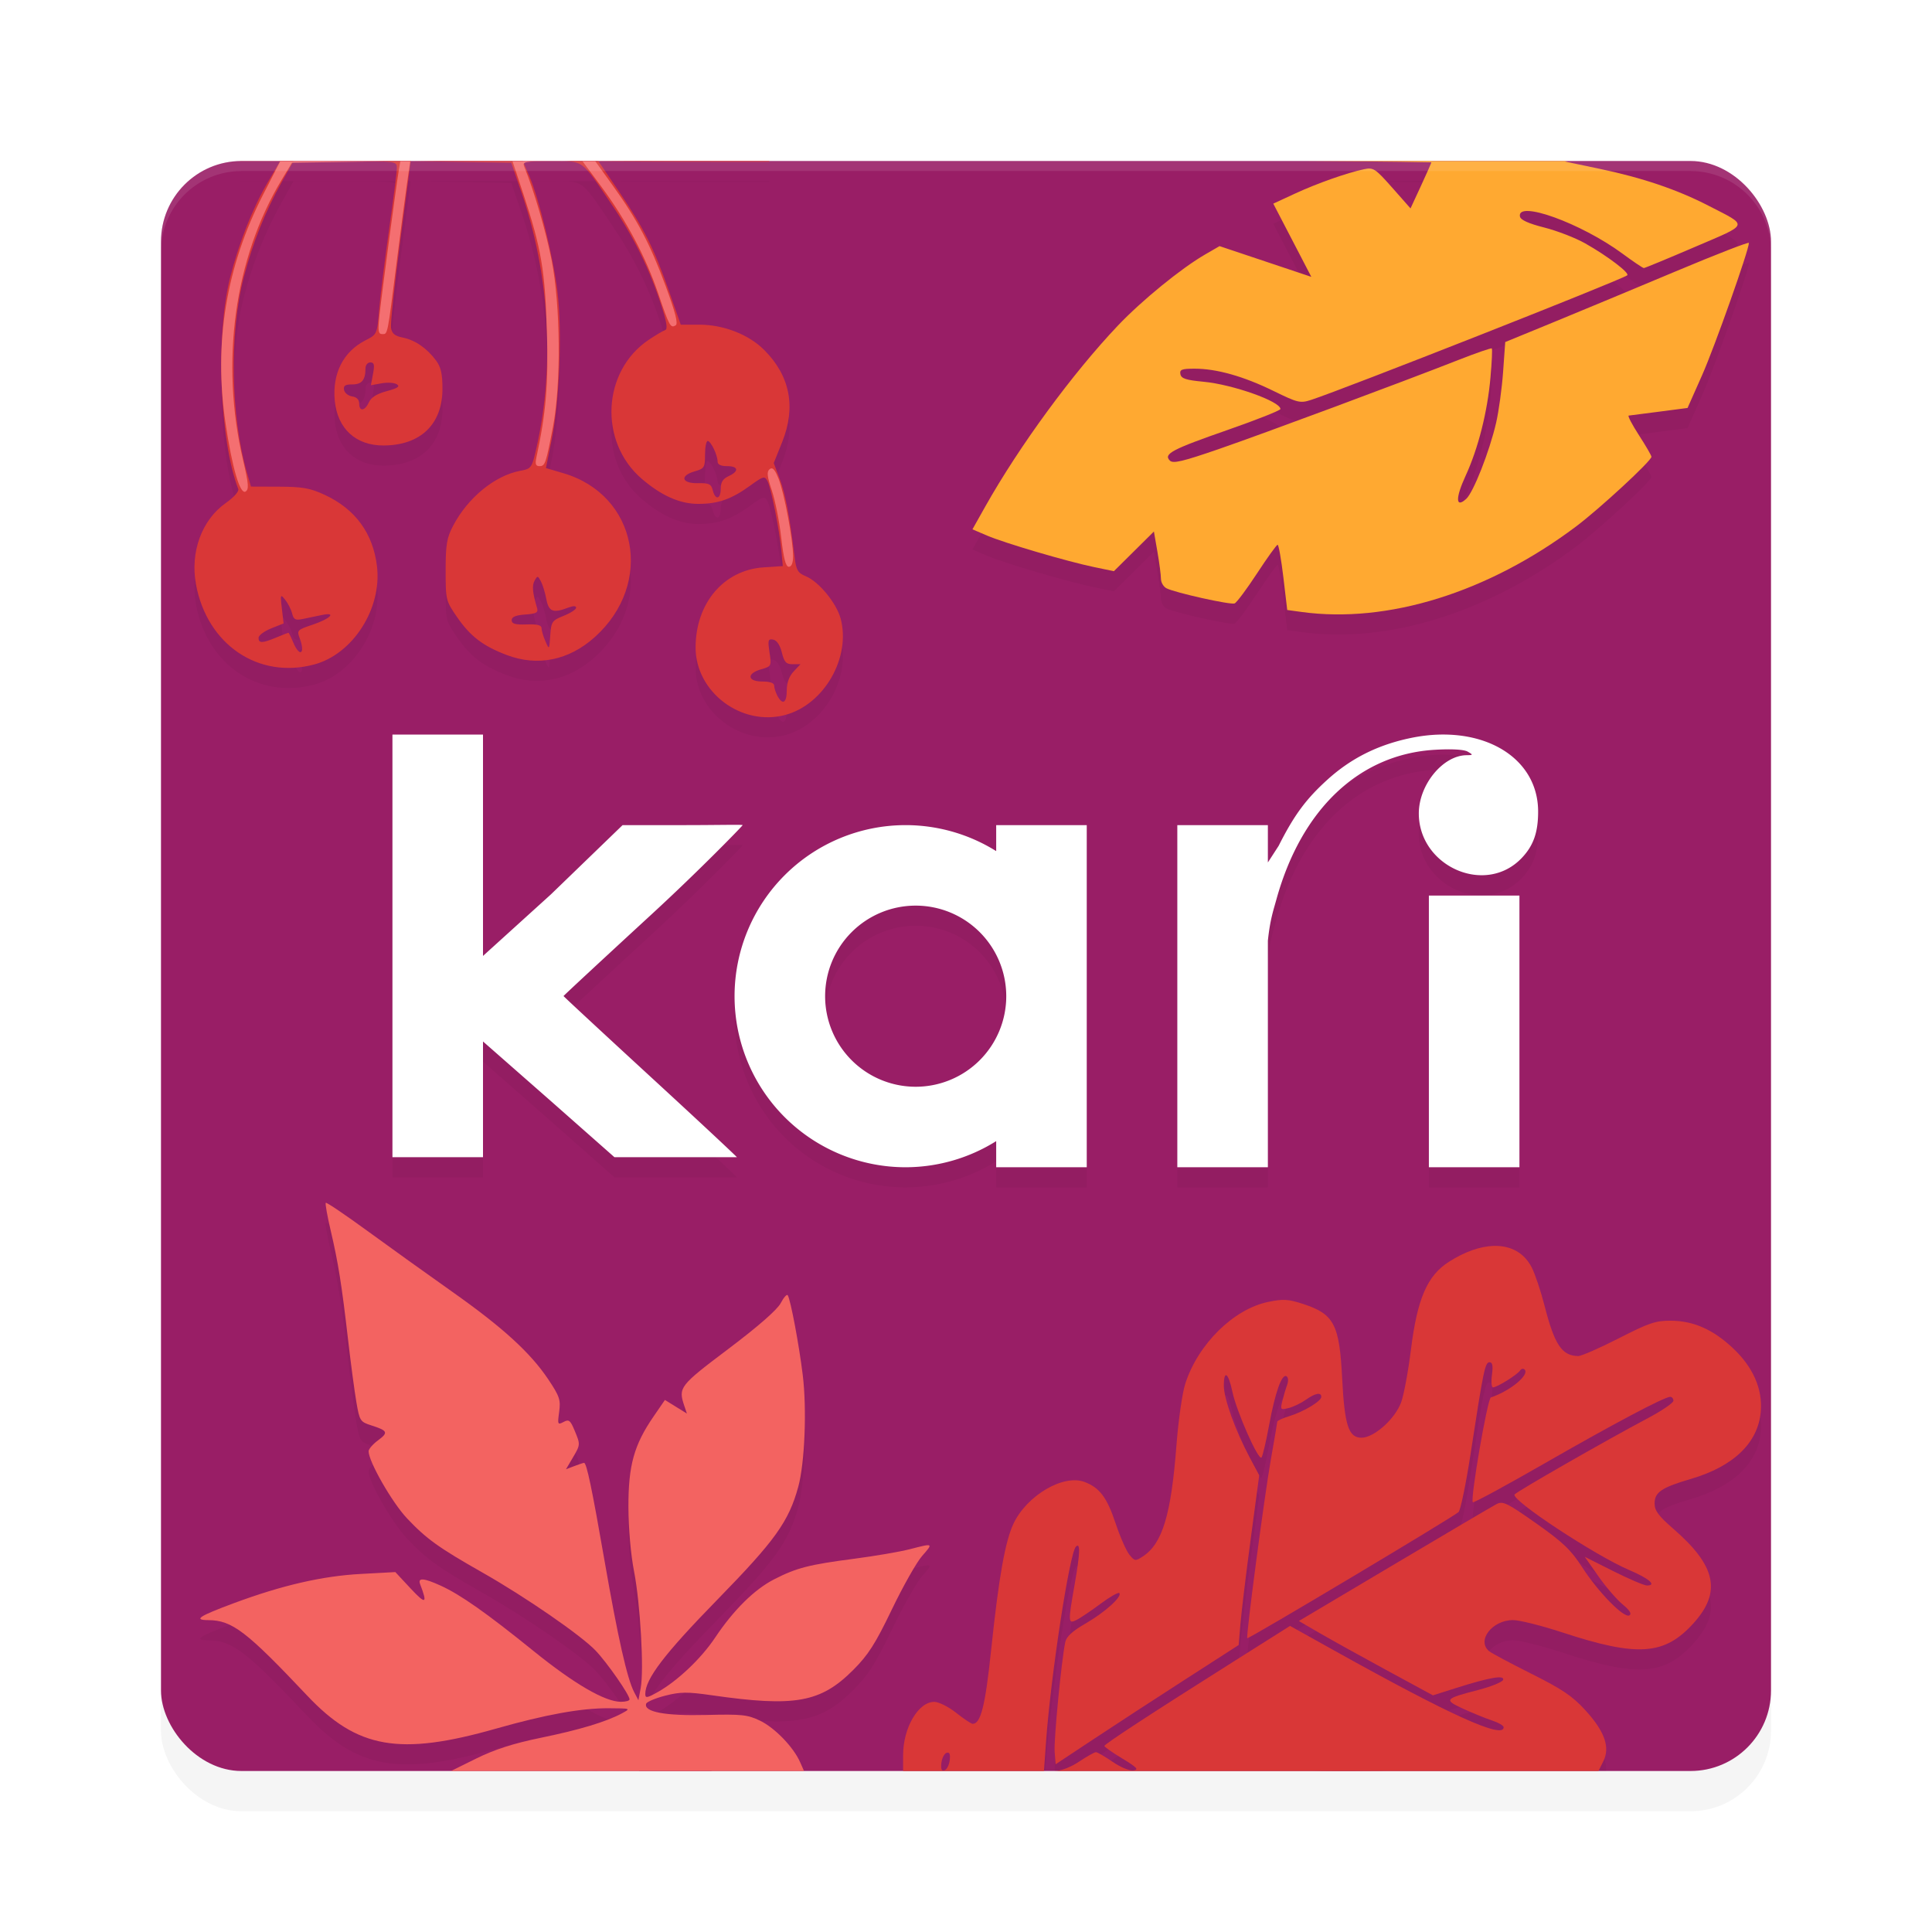<?xml version="1.0" encoding="UTF-8" standalone="no"?>
<svg
   width="192"
   height="192"
   version="1"
   id="svg22"
   sodipodi:docname="apps_kari.svg"
   inkscape:version="1.1.1 (1:1.1+202109281949+c3084ef5ed)"
   xmlns:inkscape="http://www.inkscape.org/namespaces/inkscape"
   xmlns:sodipodi="http://sodipodi.sourceforge.net/DTD/sodipodi-0.dtd"
   xmlns="http://www.w3.org/2000/svg"
   xmlns:svg="http://www.w3.org/2000/svg"
   xmlns:rdf="http://www.w3.org/1999/02/22-rdf-syntax-ns#"
   xmlns:cc="http://creativecommons.org/ns#"
   xmlns:dc="http://purl.org/dc/elements/1.1/">
  <defs
     id="defs26">
    <filter
       inkscape:collect="always"
       style="color-interpolation-filters:sRGB"
       id="filter875"
       x="-0.048"
       width="1.096"
       y="-0.048"
       height="1.096">
      <feGaussianBlur
         inkscape:collect="always"
         stdDeviation="3.2"
         id="feGaussianBlur877" />
    </filter>
    <filter
       inkscape:collect="always"
       style="color-interpolation-filters:sRGB"
       id="filter46530"
       x="-0.076"
       y="-0.075"
       width="1.152"
       height="1.15">
      <feGaussianBlur
         inkscape:collect="always"
         stdDeviation="4.933"
         id="feGaussianBlur46532" />
    </filter>
    <filter
       inkscape:collect="always"
       style="color-interpolation-filters:sRGB"
       id="filter46572"
       x="-0.052"
       y="-0.137"
       width="1.103"
       height="1.274">
      <feGaussianBlur
         inkscape:collect="always"
         stdDeviation="2.451"
         id="feGaussianBlur46574" />
    </filter>
  </defs>
  <sodipodi:namedview
     pagecolor="#ffffff"
     bordercolor="#666666"
     borderopacity="1"
     objecttolerance="10"
     gridtolerance="10"
     guidetolerance="10"
     inkscape:pageopacity="0"
     inkscape:pageshadow="2"
     inkscape:window-width="1920"
     inkscape:window-height="1022"
     id="namedview24"
     showgrid="false"
     inkscape:zoom="1"
     inkscape:cx="84"
     inkscape:cy="108"
     inkscape:window-x="0"
     inkscape:window-y="34"
     inkscape:window-maximized="1"
     inkscape:current-layer="svg22"
     inkscape:pagecheckerboard="0">
    <inkscape:grid
       type="xygrid"
       id="grid44279" />
  </sodipodi:namedview>
  <rect
     id="rect857"
     ry="8"
     rx="8"
     y="20"
     x="16"
     height="160"
     width="160"
     style="opacity:0.2;fill:#000000;stroke-width:4;filter:url(#filter875)" />
  <rect
     style="fill:#991e66;stroke-width:4;fill-opacity:1;opacity:1"
     width="160"
     height="160"
     x="16"
     y="16"
     rx="8"
     ry="8"
     id="rect2" />
  <path
     id="path46485"
     style="opacity:0.2;fill:#000000;fill-opacity:1;stroke-width:9.628;stroke-linecap:round;stroke-linejoin:round;filter:url(#filter46530)"
     d="M 23.846 18 L 23.846 18.016 L 27.842 18.016 L 26.605 20.125 C 25.099 22.697 23.709 26.228 22.852 29.66 C 21.425 35.368 21.837 45.796 23.678 50.592 C 23.77 50.833 23.253 51.416 22.436 51.992 C 20.051 53.673 18.884 56.866 19.479 60.082 C 20.585 66.068 25.695 69.524 31.232 68.033 C 35.075 66.998 37.964 62.484 37.467 58.289 C 37.077 54.998 35.313 52.589 32.258 51.172 C 30.825 50.507 30.069 50.373 27.738 50.365 L 24.941 50.355 L 24.555 49.023 C 22.924 43.392 22.785 35.088 24.23 29.535 C 25.121 26.112 26.343 23.055 28.012 20.07 L 29.162 18.016 L 34.303 18.016 C 39.427 18.016 39.444 18.018 39.439 18.719 C 39.437 19.105 39.086 21.871 38.66 24.867 C 38.234 27.863 37.793 31.422 37.68 32.775 C 37.475 35.233 37.474 35.236 36.301 35.834 C 34.115 36.949 33.011 39.131 33.27 41.822 C 33.537 44.608 35.372 46.288 38.131 46.273 C 41.803 46.254 43.973 44.16 43.973 40.637 C 43.973 39.152 43.82 38.477 43.33 37.82 C 42.417 36.597 41.254 35.798 40.029 35.549 C 39.223 35.385 38.947 35.153 38.861 34.564 C 38.799 34.141 39.213 30.24 39.781 25.896 L 40.814 18 L 23.846 18 z M 40.814 18 L 45.812 18.086 L 50.809 18.172 L 51.828 21.139 C 54.611 29.255 55.148 38.419 53.314 46.496 C 52.855 48.521 52.814 48.579 51.703 48.787 C 49.171 49.262 46.485 51.465 45.023 54.262 C 44.4 55.454 44.288 56.125 44.287 58.676 C 44.286 61.641 44.302 61.709 45.449 63.363 C 46.757 65.249 48.009 66.2 50.35 67.09 C 53.43 68.26 56.532 67.629 59.115 65.307 C 65.033 59.986 63.348 51.194 55.996 49.027 L 54.254 48.514 L 54.824 45.686 C 55.607 41.81 55.878 34.822 55.395 30.949 C 54.96 27.465 53.561 21.732 52.602 19.5 L 51.963 18.016 L 54.793 18.016 C 58.076 18.016 57.688 17.733 60.84 22.398 C 63.038 25.653 64.574 28.785 65.727 32.365 C 66.266 34.039 66.368 34.714 66.098 34.805 C 65.892 34.873 65.157 35.309 64.465 35.773 C 59.836 38.883 59.485 45.901 63.775 49.582 C 65.74 51.268 67.558 52.074 69.391 52.074 C 71.35 52.074 72.683 51.611 74.5 50.297 C 75.867 49.308 75.986 49.275 76.273 49.812 C 76.631 50.481 77.466 54.689 77.66 56.807 L 77.793 58.256 L 75.881 58.383 C 71.924 58.645 69.127 61.946 69.127 66.352 C 69.127 70.788 73.697 74.219 78.043 73.049 C 81.906 72.009 84.584 67.337 83.539 63.463 C 83.126 61.933 81.376 59.803 80.092 59.271 C 79.291 58.94 79.13 58.675 78.977 57.432 C 78.461 53.249 78.061 51.135 77.508 49.654 L 76.895 48.016 L 77.736 45.914 C 79.123 42.449 78.515 39.349 75.945 36.779 C 74.398 35.232 71.905 34.264 69.471 34.264 L 67.65 34.264 L 66.473 30.904 C 64.98 26.649 63.996 24.696 61.482 20.988 L 59.467 18.016 C 65.125 18.082 70.785 18.081 76.445 18.076 L 76.445 18 L 40.814 18 z M 129.719 18 C 133.895 18.033 138.071 18.042 142.246 18.129 C 142.246 18.192 141.78 19.248 141.211 20.477 L 140.176 22.711 L 138.363 20.658 C 136.679 18.751 136.481 18.621 135.57 18.814 C 133.84 19.182 130.901 20.219 128.689 21.242 L 126.537 22.238 L 128.428 25.875 L 130.318 29.514 L 125.758 27.986 L 121.197 26.459 L 119.77 27.285 C 117.383 28.666 113.468 31.858 111.086 34.367 C 106.598 39.096 101.313 46.305 97.924 52.322 L 96.641 54.604 L 98.088 55.223 C 99.831 55.97 106.093 57.812 108.77 58.365 L 110.697 58.764 L 112.686 56.793 L 114.674 54.822 L 115.023 56.834 C 115.216 57.94 115.373 59.143 115.373 59.51 C 115.373 59.876 115.619 60.304 115.92 60.461 C 116.761 60.899 122.279 62.128 122.693 61.969 C 122.895 61.891 123.897 60.549 124.92 58.986 C 125.942 57.424 126.863 56.143 126.967 56.141 C 127.071 56.138 127.33 57.596 127.541 59.379 L 127.924 62.621 L 129.348 62.816 C 137.906 63.989 147.876 60.887 156.611 54.332 C 158.966 52.565 164.119 47.802 164.119 47.393 C 164.119 47.271 163.559 46.306 162.875 45.248 C 162.191 44.19 161.734 43.314 161.859 43.301 C 161.985 43.288 163.351 43.112 164.896 42.91 L 167.707 42.543 L 169.162 39.264 C 170.401 36.47 173.805 26.849 173.805 26.143 C 173.805 26.015 170.537 27.284 166.541 28.963 C 162.545 30.642 157.095 32.91 154.432 34.004 L 149.588 35.992 L 149.375 38.971 C 149.258 40.609 148.944 42.89 148.678 44.039 C 148.017 46.887 146.423 50.936 145.707 51.584 C 144.653 52.538 144.626 51.507 145.646 49.293 C 146.903 46.566 147.823 42.925 148.125 39.484 C 148.258 37.974 148.316 36.689 148.254 36.627 C 148.192 36.565 146.709 37.076 144.959 37.764 C 139.217 40.019 125.617 45.075 121.092 46.637 C 117.528 47.867 116.578 48.091 116.262 47.775 C 115.598 47.113 116.445 46.664 122.014 44.723 C 124.892 43.719 127.248 42.785 127.248 42.648 C 127.248 41.888 122.499 40.206 119.596 39.936 C 117.863 39.774 117.39 39.62 117.307 39.186 C 117.219 38.725 117.444 38.639 118.723 38.639 C 120.905 38.639 123.583 39.395 126.555 40.85 C 128.984 42.039 129.215 42.092 130.305 41.738 C 133.527 40.691 160.713 29.98 161.705 29.367 C 162.027 29.168 159.771 27.448 157.529 26.184 C 156.569 25.642 154.741 24.934 153.467 24.611 C 151.904 24.215 151.119 23.86 151.051 23.52 C 150.719 21.861 157.131 24.179 161.229 27.199 C 162.303 27.991 163.264 28.639 163.363 28.639 C 163.463 28.639 165.73 27.701 168.402 26.555 C 173.908 24.193 173.802 24.513 169.779 22.439 C 166.673 20.838 163.211 19.665 158.963 18.775 L 155.525 18.057 L 155.832 18.057 L 155.494 18 L 129.719 18 z M 36.801 38.014 C 37.187 38.014 37.241 38.242 37.07 39.15 L 36.857 40.285 L 37.916 40.092 C 38.498 39.985 39.181 40.028 39.434 40.188 C 39.779 40.406 39.534 40.575 38.441 40.867 C 37.455 41.131 36.884 41.486 36.66 41.977 C 36.26 42.855 35.693 42.926 35.693 42.098 C 35.693 41.711 35.443 41.459 34.994 41.395 C 34.609 41.34 34.247 41.049 34.189 40.748 C 34.109 40.327 34.298 40.201 35.012 40.201 C 35.955 40.201 36.318 39.76 36.318 38.613 C 36.318 38.281 36.533 38.014 36.801 38.014 z M 70.328 45.824 C 70.64 45.824 71.314 47.225 71.314 47.871 C 71.314 48.167 71.641 48.324 72.252 48.324 C 73.392 48.324 73.472 48.834 72.408 49.318 C 71.842 49.576 71.627 49.919 71.627 50.562 C 71.627 51.632 71.088 51.739 70.832 50.721 C 70.676 50.097 70.461 49.996 69.342 50.018 C 67.722 50.049 67.529 49.274 69.049 48.838 C 69.995 48.567 70.064 48.453 70.064 47.186 C 70.064 46.437 70.184 45.824 70.328 45.824 z M 53.432 59.332 C 53.515 59.34 53.6 59.483 53.75 59.764 C 53.927 60.095 54.173 60.892 54.293 61.533 C 54.529 62.789 54.96 62.96 56.451 62.393 C 56.975 62.194 57.254 62.196 57.254 62.396 C 57.254 62.565 56.698 62.926 56.02 63.197 C 54.858 63.662 54.779 63.775 54.684 65.146 C 54.583 66.591 54.579 66.597 54.199 65.725 C 53.989 65.241 53.816 64.655 53.816 64.424 C 53.816 64.123 53.393 64.019 52.332 64.055 C 51.199 64.093 50.848 63.993 50.848 63.635 C 50.848 63.306 51.249 63.138 52.191 63.07 C 53.283 62.992 53.504 62.874 53.377 62.445 C 52.916 60.889 52.852 60.191 53.125 59.703 C 53.266 59.451 53.348 59.324 53.432 59.332 z M 27.984 61.246 C 28.049 61.25 28.163 61.384 28.342 61.605 C 28.619 61.949 28.928 62.559 29.029 62.963 C 29.185 63.582 29.354 63.667 30.109 63.51 C 30.602 63.407 31.45 63.232 31.992 63.119 C 33.517 62.802 32.823 63.5 31.018 64.1 C 29.561 64.583 29.491 64.657 29.771 65.395 C 30.376 66.985 29.778 67.384 29.131 65.822 C 28.917 65.307 28.706 64.885 28.662 64.885 C 28.618 64.885 28.078 65.096 27.461 65.354 C 26.068 65.935 25.693 65.944 25.693 65.389 C 25.693 65.15 26.255 64.729 26.939 64.455 L 28.184 63.957 L 28.01 62.469 C 27.908 61.589 27.877 61.239 27.984 61.246 z M 76.602 65.541 C 76.665 65.537 76.743 65.546 76.838 65.564 C 77.198 65.633 77.514 66.103 77.697 66.842 C 77.935 67.802 78.126 68.01 78.768 68.01 L 79.549 68.01 L 78.869 68.734 C 78.425 69.207 78.189 69.855 78.189 70.607 C 78.189 71.863 77.774 72.11 77.264 71.156 C 77.086 70.824 76.939 70.367 76.939 70.141 C 76.94 69.874 76.528 69.729 75.768 69.729 C 74.26 69.729 74.175 68.935 75.639 68.516 C 76.665 68.221 76.678 68.195 76.475 66.836 C 76.325 65.84 76.325 65.559 76.602 65.541 z M 32.375 121.533 C 32.304 121.604 32.524 122.844 32.863 124.287 C 33.612 127.468 33.961 129.672 34.598 135.191 C 34.865 137.512 35.234 140.282 35.418 141.348 C 35.737 143.203 35.801 143.303 36.895 143.652 C 38.536 144.177 38.621 144.362 37.57 145.139 C 37.054 145.521 36.631 146.01 36.631 146.225 C 36.631 147.246 38.965 151.32 40.451 152.895 C 42.383 154.94 43.582 155.802 47.984 158.301 C 52.203 160.696 57.723 164.503 59.182 166.023 C 60.332 167.223 62.566 170.432 62.566 170.885 C 62.566 171.018 62.18 171.125 61.707 171.125 C 60.122 171.125 57.065 169.347 53.004 166.061 C 48.369 162.31 45.751 160.467 43.791 159.578 C 42.097 158.809 41.497 158.769 41.754 159.438 C 42.507 161.399 42.322 161.484 40.812 159.867 L 39.287 158.232 L 35.85 158.418 C 32.03 158.623 28.029 159.545 23.248 161.32 C 19.752 162.618 19.181 162.998 20.711 163.008 C 23.07 163.023 24.491 164.109 30.537 170.516 C 35.51 175.785 39.699 176.518 49.285 173.793 C 54.232 172.387 57.761 171.748 60.49 171.764 C 62.688 171.776 62.708 171.783 61.824 172.262 C 60.264 173.107 57.582 173.915 53.686 174.715 C 51.857 175.09 50.412 175.498 49.098 176 L 78.852 176 C 77.987 174.782 76.662 173.546 75.545 173.006 C 74.297 172.402 73.731 172.342 70.154 172.432 C 66.107 172.533 63.954 172.128 64.217 171.316 C 64.279 171.125 65.127 170.765 66.102 170.516 C 67.616 170.127 68.292 170.122 70.766 170.477 C 79.004 171.658 81.551 171.201 84.785 167.967 C 86.287 166.465 86.986 165.37 88.633 161.945 C 89.74 159.643 91.092 157.251 91.637 156.631 C 92.769 155.342 92.78 155.347 90.42 155.957 C 89.45 156.208 86.973 156.633 84.914 156.902 C 80.388 157.494 79.189 157.8 76.947 158.943 C 74.971 159.951 72.904 161.994 71.057 164.764 C 69.678 166.831 67.331 169.053 65.357 170.162 C 64.311 170.75 64.129 170.778 64.129 170.354 C 64.129 168.851 66.031 166.36 71.273 160.992 C 77.044 155.084 78.381 153.217 79.33 149.762 C 79.98 147.397 80.194 142.039 79.775 138.629 C 79.403 135.599 78.571 131.182 78.287 130.723 C 78.2 130.582 77.886 130.933 77.588 131.502 C 77.243 132.16 75.353 133.814 72.385 136.053 C 67.514 139.726 67.392 139.882 68.01 141.723 L 68.262 142.475 L 67.172 141.801 L 66.08 141.125 L 64.951 142.768 C 63.011 145.587 62.443 147.627 62.453 151.752 C 62.458 153.87 62.688 156.501 63.012 158.158 C 63.635 161.347 64.011 167.957 63.672 169.764 L 63.445 170.969 L 63.027 170.172 C 62.327 168.835 61.41 164.761 60.072 157.064 C 58.832 149.925 58.297 147.377 58.043 147.377 C 57.975 147.377 57.543 147.521 57.084 147.695 L 56.248 148.014 L 56.906 146.896 C 57.693 145.564 57.693 145.572 57.09 144.129 C 56.676 143.138 56.535 143.031 56.002 143.316 C 55.427 143.624 55.4 143.563 55.57 142.309 C 55.732 141.117 55.616 140.767 54.492 139.088 C 52.71 136.424 49.958 133.915 44.91 130.352 C 42.504 128.653 38.729 125.945 36.52 124.334 C 34.31 122.723 32.446 121.462 32.375 121.533 z M 148.412 125.818 C 147.098 125.864 145.587 126.383 144.014 127.381 C 141.84 128.76 140.852 131.032 140.217 136.129 C 139.949 138.277 139.511 140.631 139.244 141.359 C 138.635 143.021 136.553 144.879 135.299 144.879 C 134.021 144.879 133.621 143.649 133.385 139.016 C 133.108 133.576 132.587 132.589 129.459 131.572 C 128.013 131.103 127.51 131.075 126.021 131.385 C 122.581 132.1 119.053 135.586 117.789 139.516 C 117.494 140.433 117.102 143.176 116.916 145.609 C 116.388 152.533 115.523 155.4 113.578 156.674 C 112.829 157.164 112.766 157.155 112.232 156.496 C 111.924 156.115 111.304 154.701 110.855 153.354 C 110.009 150.813 109.277 149.842 107.777 149.273 C 105.688 148.482 102.067 150.6 100.73 153.396 C 99.894 155.146 99.255 158.75 98.502 165.941 C 97.918 171.519 97.47 173.312 96.662 173.312 C 96.518 173.312 95.784 172.822 95.029 172.223 C 94.27 171.619 93.297 171.131 92.852 171.129 C 91.345 171.123 89.927 173.442 89.779 176 L 103.889 176 L 103.953 175.109 C 104.426 168.52 106.29 156.337 106.922 155.705 C 107.385 155.242 107.343 156.367 106.779 159.564 C 106.131 163.246 106.143 163.423 107.014 162.975 C 107.4 162.775 108.467 162.055 109.383 161.373 C 110.298 160.691 111.131 160.217 111.234 160.32 C 111.562 160.648 109.779 162.254 107.871 163.35 C 106.584 164.089 105.981 164.643 105.865 165.189 C 105.494 166.946 104.74 174.714 104.812 176 L 106.918 176 L 108.654 174.85 C 110.717 173.484 114.81 170.816 117.75 168.924 L 123.096 165.482 L 123.275 163.352 C 123.374 162.18 123.833 158.385 124.297 154.918 L 125.139 148.613 L 124.158 146.773 C 122.761 144.152 121.623 140.982 121.623 139.715 C 121.623 138.092 122.072 138.403 122.471 140.303 C 122.884 142.274 125.066 147.202 125.367 146.844 C 125.482 146.708 125.819 145.268 126.119 143.645 C 126.728 140.348 127.391 138.488 127.854 138.773 C 128.034 138.885 128.056 139.248 127.906 139.654 C 127.766 140.035 127.553 140.751 127.434 141.244 C 127.227 142.098 127.258 142.13 128.072 141.926 C 128.543 141.808 129.309 141.44 129.775 141.107 C 130.709 140.443 131.309 140.331 131.309 140.82 C 131.309 141.248 129.548 142.304 128.105 142.744 C 127.461 142.941 126.933 143.185 126.932 143.287 C 126.93 143.389 126.642 145.088 126.293 147.064 C 125.641 150.758 123.807 164.653 123.951 164.805 C 124.06 164.919 144.493 152.719 144.951 152.266 C 145.15 152.069 145.689 149.459 146.148 146.465 C 147.425 138.14 147.582 137.379 148.029 137.379 C 148.322 137.379 148.389 137.727 148.268 138.629 C 148.175 139.316 148.223 139.878 148.375 139.877 C 148.771 139.875 150.799 138.612 151.057 138.207 C 151.176 138.019 151.381 137.973 151.514 138.105 C 152.031 138.623 150.078 140.236 148.162 140.875 C 147.822 140.988 146.094 151.018 146.367 151.291 C 146.45 151.374 149.599 149.67 153.365 147.506 C 160.302 143.521 165.405 140.816 165.986 140.816 C 166.162 140.816 166.304 140.992 166.301 141.207 C 166.298 141.422 165.137 142.21 163.723 142.959 C 159.659 145.11 150.684 150.25 150.516 150.521 C 150.169 151.082 158.536 156.592 161.924 158.035 C 163.894 158.874 164.683 159.564 163.67 159.564 C 163.394 159.564 161.89 158.923 160.328 158.139 L 157.488 156.711 L 158.842 158.641 C 159.586 159.702 160.669 160.961 161.248 161.438 C 161.957 162.022 162.179 162.379 161.93 162.533 C 161.406 162.857 158.845 160.247 157.225 157.738 C 156.117 156.023 155.319 155.26 152.654 153.383 C 149.767 151.349 149.352 151.148 148.727 151.475 C 148.342 151.675 143.763 154.372 138.553 157.467 L 129.08 163.094 L 131.164 164.303 C 132.31 164.968 135.308 166.631 137.826 167.998 L 142.404 170.482 L 144.746 169.74 C 148.026 168.699 149.549 168.436 149.381 168.939 C 149.308 169.158 148.207 169.607 146.936 169.938 C 143.531 170.822 143.454 170.918 145.43 171.822 C 146.368 172.252 147.654 172.774 148.285 172.982 C 148.917 173.191 149.432 173.492 149.432 173.65 C 149.432 174.857 144.146 172.465 132.648 166.057 L 128.205 163.58 L 122.805 166.988 C 114.548 172.198 109.756 175.326 109.752 175.512 C 109.751 175.561 109.994 175.751 110.354 176 L 159.613 176 C 159.683 174.858 159.013 173.561 157.533 171.941 C 156.271 170.56 155.225 169.854 152.191 168.338 C 150.116 167.3 148.225 166.29 147.988 166.094 C 146.72 165.041 148.288 163.002 150.365 163.002 C 151.003 163.002 153.223 163.559 155.299 164.24 C 162.75 166.687 165.424 166.499 168.297 163.318 C 171.106 160.209 170.55 157.617 166.285 153.922 C 164.823 152.655 164.432 152.125 164.432 151.416 C 164.432 150.297 165.12 149.83 168.041 148.973 C 172.298 147.723 174.728 145.375 174.986 142.262 C 175.172 140.023 174.206 137.838 172.199 135.961 C 170.23 134.119 168.308 133.27 166.07 133.25 C 164.547 133.236 163.883 133.46 160.863 135.004 C 158.959 135.977 157.146 136.769 156.834 136.764 C 155.217 136.736 154.488 135.644 153.496 131.76 C 153.13 130.326 152.557 128.617 152.223 127.961 C 151.552 126.646 150.398 125.929 148.963 125.828 C 148.784 125.816 148.6 125.812 148.412 125.818 z " />
  <path
     id="rect1288"
     style="opacity:1;fill:#d93737;fill-opacity:1;stroke-width:9.628;stroke-linecap:round;stroke-linejoin:round"
     d="m 23.846,16 v 0.016 h 3.996 L 26.605,18.125 c -1.506,2.572 -2.896,6.103 -3.754,9.535 -1.426,5.708 -1.014,16.136 0.826,20.932 0.092,0.241 -0.425,0.824 -1.242,1.4 -2.385,1.681 -3.551,4.874 -2.957,8.09 1.107,5.986 6.217,9.442 11.754,7.951 3.843,-1.035 6.731,-5.549 6.234,-9.744 -0.39,-3.291 -2.154,-5.7 -5.209,-7.117 -1.433,-0.665 -2.189,-0.799 -4.52,-0.807 l -2.797,-0.01 -0.387,-1.332 c -1.631,-5.632 -1.769,-13.935 -0.324,-19.488 0.891,-3.424 2.112,-6.48 3.781,-9.465 l 1.15,-2.055 h 5.141 c 5.124,0 5.141,0.002 5.137,0.703 -0.002,0.387 -0.353,3.153 -0.779,6.148 -0.426,2.996 -0.868,6.555 -0.98,7.908 -0.205,2.458 -0.206,2.46 -1.379,3.059 -2.186,1.115 -3.29,3.297 -3.031,5.988 0.268,2.786 2.103,4.466 4.861,4.451 3.672,-0.02 5.842,-2.114 5.842,-5.637 0,-1.485 -0.153,-2.16 -0.643,-2.816 -0.913,-1.223 -2.076,-2.023 -3.301,-2.271 -0.807,-0.164 -1.082,-0.396 -1.168,-0.984 -0.062,-0.423 0.352,-4.324 0.92,-8.668 L 40.814,16 Z m 16.969,0 4.998,0.086 4.996,0.086 1.02,2.967 c 2.783,8.116 3.32,17.28 1.486,25.357 -0.46,2.025 -0.501,2.083 -1.611,2.291 -2.532,0.475 -5.218,2.678 -6.68,5.475 -0.623,1.192 -0.736,1.863 -0.736,4.414 -8.5e-4,2.965 0.015,3.033 1.162,4.688 1.308,1.886 2.56,2.837 4.9,3.727 3.08,1.17 6.182,0.539 8.766,-1.783 5.918,-5.32 4.233,-14.113 -3.119,-16.279 l -1.742,-0.514 0.57,-2.828 C 55.607,39.81 55.878,32.822 55.395,28.949 54.96,25.465 53.561,19.732 52.602,17.5 l -0.639,-1.484 h 2.83 c 3.283,0 2.895,-0.283 6.047,4.383 2.199,3.255 3.734,6.386 4.887,9.967 0.539,1.674 0.642,2.349 0.371,2.439 -0.206,0.069 -0.941,0.504 -1.633,0.969 -4.629,3.109 -4.98,10.128 -0.689,13.809 1.965,1.686 3.783,2.492 5.615,2.492 1.959,0 3.293,-0.463 5.109,-1.777 1.367,-0.989 1.486,-1.022 1.773,-0.484 0.358,0.668 1.193,4.877 1.387,6.994 l 0.133,1.449 -1.912,0.127 c -3.957,0.262 -6.754,3.563 -6.754,7.969 0,4.436 4.57,7.868 8.916,6.697 3.863,-1.04 6.541,-5.712 5.496,-9.586 -0.413,-1.53 -2.163,-3.66 -3.447,-4.191 -0.801,-0.332 -0.962,-0.597 -1.115,-1.84 -0.516,-4.183 -0.915,-6.296 -1.469,-7.777 l -0.613,-1.639 0.842,-2.102 c 1.386,-3.465 0.779,-6.565 -1.791,-9.135 -1.548,-1.548 -4.04,-2.516 -6.475,-2.516 h -1.82 l -1.178,-3.359 c -1.493,-4.256 -2.476,-6.208 -4.99,-9.916 l -2.016,-2.973 c 5.658,0.067 11.318,0.066 16.979,0.061 V 16 Z m -4.014,20.014 c 0.386,0 0.44,0.228 0.27,1.137 l -0.213,1.135 1.059,-0.193 c 0.582,-0.107 1.265,-0.064 1.518,0.096 0.346,0.218 0.1,0.387 -0.992,0.68 -0.986,0.264 -1.558,0.618 -1.781,1.109 -0.4,0.878 -0.967,0.95 -0.967,0.121 0,-0.387 -0.251,-0.639 -0.699,-0.703 -0.385,-0.055 -0.747,-0.346 -0.805,-0.646 -0.08,-0.421 0.108,-0.547 0.822,-0.547 0.943,0 1.307,-0.441 1.307,-1.588 0,-0.332 0.215,-0.6 0.482,-0.6 z m 33.527,7.811 c 0.312,0 0.986,1.401 0.986,2.047 0,0.296 0.326,0.453 0.938,0.453 1.14,0 1.22,0.509 0.156,0.994 -0.566,0.258 -0.781,0.601 -0.781,1.244 0,1.069 -0.539,1.177 -0.795,0.158 -0.157,-0.624 -0.371,-0.725 -1.49,-0.703 -1.62,0.032 -1.813,-0.744 -0.293,-1.18 0.946,-0.271 1.016,-0.385 1.016,-1.652 0,-0.749 0.119,-1.361 0.264,-1.361 z M 53.432,57.332 c 0.083,0.008 0.168,0.151 0.318,0.432 0.177,0.331 0.423,1.128 0.543,1.77 0.236,1.256 0.667,1.426 2.158,0.859 0.524,-0.199 0.803,-0.197 0.803,0.004 0,0.169 -0.556,0.529 -1.234,0.801 -1.162,0.465 -1.24,0.578 -1.336,1.949 -0.101,1.445 -0.105,1.45 -0.484,0.578 -0.211,-0.484 -0.383,-1.069 -0.383,-1.301 0,-0.301 -0.423,-0.405 -1.484,-0.369 -1.133,0.039 -1.484,-0.062 -1.484,-0.42 0,-0.329 0.401,-0.497 1.344,-0.564 1.091,-0.079 1.313,-0.196 1.186,-0.625 -0.461,-1.556 -0.525,-2.254 -0.252,-2.742 0.141,-0.252 0.223,-0.379 0.307,-0.371 z m -25.447,1.914 c 0.064,0.004 0.179,0.138 0.357,0.359 0.277,0.344 0.586,0.954 0.688,1.357 0.155,0.619 0.324,0.705 1.08,0.547 0.493,-0.103 1.341,-0.278 1.883,-0.391 1.525,-0.317 0.831,0.381 -0.975,0.98 -1.457,0.484 -1.527,0.557 -1.246,1.295 0.605,1.59 0.007,1.99 -0.641,0.428 -0.214,-0.516 -0.425,-0.938 -0.469,-0.938 -0.044,0 -0.584,0.211 -1.201,0.469 -1.393,0.582 -1.768,0.59 -1.768,0.035 0,-0.239 0.562,-0.66 1.246,-0.934 l 1.244,-0.498 -0.174,-1.488 c -0.102,-0.88 -0.133,-1.229 -0.025,-1.223 z m 48.617,4.295 c 0.064,-0.004 0.141,0.005 0.236,0.023 0.36,0.069 0.676,0.539 0.859,1.277 0.238,0.961 0.429,1.168 1.07,1.168 h 0.781 l -0.68,0.725 c -0.444,0.472 -0.68,1.121 -0.68,1.873 0,1.255 -0.415,1.503 -0.926,0.549 -0.178,-0.332 -0.324,-0.79 -0.324,-1.016 1.31e-4,-0.267 -0.411,-0.412 -1.172,-0.412 -1.508,0 -1.592,-0.793 -0.129,-1.213 1.027,-0.294 1.04,-0.321 0.836,-1.68 -0.149,-0.996 -0.149,-1.276 0.127,-1.295 z"
     sodipodi:nodetypes="ccccssssssscccsccscssssssssccccccccssssssscccsccssssssssssccssssscccsscccccccssccssssssssssssssssssssssssssssssssssssssssscssscccsssssccsssssss" />
  <path
     style="fill:#981d64;stroke-width:0.312"
     d="m 128.565,175.609 c 0.225,-0.734 2.817,-1.797 4.383,-1.797 1.472,0 4.594,0.877 6.166,1.733 0.693,0.377 0.094,0.43 -4.94,0.441 -4.443,0.01 -5.702,-0.075 -5.609,-0.378 z"
     id="path1236" />
  <path
     id="path1674"
     style="opacity:1;fill:#d93737;stroke-width:9.628;stroke-linecap:round;stroke-linejoin:round;fill-opacity:1"
     d="M 148.412 123.818 C 147.098 123.864 145.587 124.383 144.014 125.381 C 141.84 126.76 140.852 129.032 140.217 134.129 C 139.949 136.277 139.511 138.631 139.244 139.359 C 138.635 141.021 136.553 142.879 135.299 142.879 C 134.021 142.879 133.621 141.649 133.385 137.016 C 133.108 131.576 132.587 130.589 129.459 129.572 C 128.013 129.103 127.51 129.075 126.021 129.385 C 122.581 130.1 119.053 133.586 117.789 137.516 C 117.494 138.433 117.102 141.176 116.916 143.609 C 116.388 150.533 115.523 153.4 113.578 154.674 C 112.829 155.164 112.766 155.155 112.232 154.496 C 111.924 154.115 111.304 152.701 110.855 151.354 C 110.009 148.813 109.277 147.842 107.777 147.273 C 105.688 146.482 102.067 148.6 100.73 151.396 C 99.894 153.146 99.255 156.75 98.502 163.941 C 97.918 169.519 97.47 171.312 96.662 171.312 C 96.518 171.312 95.784 170.822 95.029 170.223 C 94.27 169.619 93.297 169.131 92.852 169.129 C 91.261 169.123 89.75 171.704 89.75 174.428 L 89.75 176 L 103.746 176 L 103.953 173.109 C 104.426 166.52 106.29 154.337 106.922 153.705 C 107.385 153.242 107.343 154.367 106.779 157.564 C 106.131 161.246 106.143 161.423 107.014 160.975 C 107.4 160.775 108.467 160.055 109.383 159.373 C 110.298 158.691 111.131 158.217 111.234 158.32 C 111.562 158.648 109.779 160.254 107.871 161.35 C 106.584 162.089 105.981 162.643 105.865 163.189 C 105.49 164.963 104.718 172.915 104.809 174.078 L 104.906 175.332 L 108.654 172.85 C 110.717 171.484 114.81 168.816 117.75 166.924 L 123.096 163.482 L 123.275 161.352 C 123.374 160.18 123.833 156.385 124.297 152.918 L 125.139 146.613 L 124.158 144.773 C 122.761 142.152 121.623 138.982 121.623 137.715 C 121.623 136.092 122.072 136.403 122.471 138.303 C 122.884 140.274 125.066 145.202 125.367 144.844 C 125.482 144.708 125.819 143.268 126.119 141.645 C 126.728 138.348 127.391 136.488 127.854 136.773 C 128.034 136.885 128.056 137.248 127.906 137.654 C 127.766 138.035 127.553 138.751 127.434 139.244 C 127.227 140.098 127.258 140.13 128.072 139.926 C 128.543 139.808 129.309 139.44 129.775 139.107 C 130.709 138.443 131.309 138.331 131.309 138.82 C 131.309 139.248 129.548 140.304 128.105 140.744 C 127.461 140.941 126.933 141.185 126.932 141.287 C 126.93 141.389 126.642 143.088 126.293 145.064 C 125.641 148.758 123.807 162.653 123.951 162.805 C 124.06 162.919 144.493 150.719 144.951 150.266 C 145.15 150.069 145.689 147.459 146.148 144.465 C 147.425 136.14 147.582 135.379 148.029 135.379 C 148.322 135.379 148.389 135.727 148.268 136.629 C 148.175 137.316 148.223 137.878 148.375 137.877 C 148.771 137.875 150.799 136.612 151.057 136.207 C 151.176 136.019 151.381 135.973 151.514 136.105 C 152.031 136.623 150.078 138.236 148.162 138.875 C 147.822 138.988 146.094 149.018 146.367 149.291 C 146.45 149.374 149.599 147.67 153.365 145.506 C 160.302 141.521 165.405 138.816 165.986 138.816 C 166.162 138.816 166.304 138.992 166.301 139.207 C 166.298 139.422 165.137 140.21 163.723 140.959 C 159.659 143.11 150.684 148.25 150.516 148.521 C 150.169 149.082 158.536 154.592 161.924 156.035 C 163.894 156.874 164.683 157.564 163.67 157.564 C 163.394 157.564 161.89 156.923 160.328 156.139 L 157.488 154.711 L 158.842 156.641 C 159.586 157.702 160.669 158.961 161.248 159.438 C 161.957 160.022 162.179 160.379 161.93 160.533 C 161.406 160.857 158.845 158.247 157.225 155.738 C 156.117 154.023 155.319 153.26 152.654 151.383 C 149.767 149.349 149.352 149.148 148.727 149.475 C 148.342 149.675 143.763 152.372 138.553 155.467 L 129.08 161.094 L 131.164 162.303 C 132.31 162.968 135.308 164.631 137.826 165.998 L 142.404 168.482 L 144.746 167.74 C 148.026 166.699 149.549 166.436 149.381 166.939 C 149.308 167.158 148.207 167.607 146.936 167.938 C 143.531 168.822 143.454 168.918 145.43 169.822 C 146.368 170.252 147.654 170.774 148.285 170.982 C 148.917 171.191 149.432 171.492 149.432 171.65 C 149.432 172.857 144.146 170.465 132.648 164.057 L 128.205 161.58 L 122.805 164.988 C 114.548 170.198 109.756 173.326 109.752 173.512 C 109.75 173.604 110.553 174.167 111.537 174.762 C 112.997 175.645 113.199 175.863 112.639 175.943 C 112.251 175.999 111.346 175.624 110.561 175.084 C 109.795 174.557 109.053 174.126 108.912 174.127 C 108.771 174.128 108.021 174.548 107.248 175.062 C 106.388 175.634 105.436 175.997 104.795 175.998 L 103.746 176 L 158.855 176 L 159.338 175.029 C 160.032 173.638 159.475 172.066 157.533 169.941 C 156.271 168.56 155.225 167.854 152.191 166.338 C 150.116 165.3 148.225 164.29 147.988 164.094 C 146.72 163.041 148.288 161.002 150.365 161.002 C 151.003 161.002 153.223 161.559 155.299 162.24 C 162.75 164.687 165.424 164.499 168.297 161.318 C 171.106 158.209 170.55 155.617 166.285 151.922 C 164.823 150.655 164.432 150.125 164.432 149.416 C 164.432 148.297 165.12 147.83 168.041 146.973 C 172.298 145.723 174.728 143.375 174.986 140.262 C 175.172 138.023 174.206 135.838 172.199 133.961 C 170.23 132.119 168.308 131.27 166.07 131.25 C 164.547 131.236 163.883 131.46 160.863 133.004 C 158.959 133.977 157.146 134.769 156.834 134.764 C 155.217 134.736 154.488 133.644 153.496 129.76 C 153.13 128.326 152.557 126.617 152.223 125.961 C 151.552 124.646 150.398 123.929 148.963 123.828 C 148.784 123.815 148.6 123.812 148.412 123.818 z " />
  <path
     style="fill:#981d64;stroke-width:0.312"
     d="m 93.554,175.199 c 0.056,-0.478 0.289,-0.931 0.517,-1.006 0.292,-0.096 0.384,0.12 0.312,0.733 -0.056,0.478 -0.289,0.931 -0.517,1.006 -0.292,0.096 -0.384,-0.12 -0.312,-0.733 z"
     id="path1232" />
  <path
     style="fill:#981d64;stroke-width:0.312"
     d="m 63.17,174.675 c -0.38,-1.41 -0.185,-3.907 0.345,-4.438 0.441,-0.441 2.933,0.912 3.626,1.969 0.295,0.451 1.224,1.488 2.063,2.306 l 1.527,1.487 h -3.602 -3.602 z"
     id="path1230" />
  <path
     style="fill:#981d64;stroke-width:0.312"
     d="m 58.503,175.85 c 0,-0.987 3.084,-5.162 3.813,-5.162 0.533,0 0.208,1.844 -0.61,3.459 -0.786,1.552 -0.959,1.705 -2.031,1.793 -0.644,0.053 -1.172,0.013 -1.172,-0.091 z"
     id="path1228" />
  <path
     id="path46534"
     style="opacity:0.2;fill:#000000;fill-opacity:1;stroke-width:10.028;stroke-linecap:round;stroke-linejoin:round;filter:url(#filter46572)"
     d="m 39,75 v 21 21 h 5 4 v -6 -5.5 l 6.754,5.93 L 61.061,117 h 12.174 c -0.663,-0.666 -4.136,-3.904 -8.482,-7.9 -4.812,-4.425 -8.748,-8.076 -8.748,-8.113 0,-0.037 3.936,-3.692 8.748,-8.119 4.812,-4.428 9.051,-8.799 9.051,-8.867 0,-0.068 -2.549,0 -5.857,0 H 61.871 L 54.754,90.879 48,97 V 86 75 h -5 z m 104.059,0.002 c -0.918,0.024 -1.874,0.134 -2.855,0.338 -3.258,0.675 -5.928,2.009 -8.275,4.133 -2.143,1.939 -3.322,3.538 -4.854,6.578 L 126,87.711 V 84 h -9 v 34 h 9 V 95.486 c 0.216,-2.073 0.533,-2.963 0.842,-4.082 2.482,-8.994 8.245,-14.446 15.738,-14.891 1.68,-0.1 2.909,-0.031 3.279,0.184 0.555,0.322 0.549,0.345 -0.125,0.354 -2.352,0.031 -4.734,2.952 -4.734,5.787 0,5.234 6.577,8.215 10.203,4.455 1.244,-1.29 1.654,-2.666 1.654,-4.639 0,-4.455 -3.745,-7.455 -8.895,-7.646 -0.297,-0.011 -0.598,-0.014 -0.904,-0.006 z M 90,84 a 17,17 0 0 0 -17,17 17,17 0 0 0 17,17 17,17 0 0 0 9,-2.596 V 118 h 9 V 84 h -9 v 2.582 A 17,17 0 0 0 90,84 Z m 52,7 v 27 h 9 V 91 Z m -51,1 a 9,9 0 0 1 9,9 9,9 0 0 1 -9,9 9,9 0 0 1 -9,-9 9,9 0 0 1 9,-9 z" />
  <path
     id="rect46182"
     style="opacity:1;fill:#ffffff;fill-opacity:1;stroke-width:10.028;stroke-linecap:round;stroke-linejoin:round"
     d="M 39 73 L 39 94 L 39 115 L 44 115 L 48 115 L 48 109 L 48 103.5 L 54.754 109.43 L 61.061 115 L 73.234 115 C 72.571 114.334 69.098 111.096 64.752 107.1 C 59.94 102.674 56.004 99.024 56.004 98.986 C 56.004 98.949 59.94 95.295 64.752 90.867 C 69.564 86.44 73.803 82.068 73.803 82 C 73.803 81.932 71.254 82 67.945 82 L 61.871 82 L 54.754 88.879 L 48 95 L 48 84 L 48 73 L 43 73 L 39 73 z M 143.059 73.002 C 142.141 73.025 141.185 73.136 140.203 73.34 C 136.945 74.015 134.275 75.349 131.928 77.473 C 129.785 79.412 128.605 81.011 127.074 84.051 L 126 85.711 L 126 82 L 117 82 L 117 116 L 126 116 L 126 93.486 C 126.216 91.413 126.533 90.523 126.842 89.404 C 129.324 80.41 135.087 74.959 142.58 74.514 C 144.26 74.414 145.489 74.482 145.859 74.697 C 146.414 75.02 146.408 75.042 145.734 75.051 C 143.382 75.082 141 78.003 141 80.838 C 141 86.072 147.577 89.052 151.203 85.293 C 152.447 84.003 152.857 82.627 152.857 80.654 C 152.857 76.199 149.112 73.2 143.963 73.008 C 143.666 72.997 143.364 72.994 143.059 73.002 z M 90 82 A 17 17 0 0 0 73 99 A 17 17 0 0 0 90 116 A 17 17 0 0 0 99 113.404 L 99 116 L 108 116 L 108 82 L 99 82 L 99 84.582 A 17 17 0 0 0 90 82 z M 142 89 L 142 116 L 151 116 L 151 89 L 142 89 z M 91 90 A 9 9 0 0 1 100 99 A 9 9 0 0 1 91 108 A 9 9 0 0 1 82 99 A 9 9 0 0 1 91 90 z " />
  <path
     style="opacity:1;fill:#f36361;stroke-width:9.628;stroke-linecap:round;stroke-linejoin:round;fill-opacity:1"
     d="m 32.375,119.533 c -0.071,0.071 0.149,1.31 0.488,2.754 0.748,3.181 1.098,5.385 1.734,10.904 0.267,2.32 0.637,5.09 0.82,6.156 0.319,1.855 0.383,1.956 1.477,2.305 1.642,0.524 1.727,0.709 0.676,1.486 -0.517,0.382 -0.939,0.871 -0.939,1.086 0,1.021 2.334,5.096 3.82,6.67 1.932,2.045 3.131,2.907 7.533,5.406 4.219,2.395 9.739,6.202 11.197,7.723 1.15,1.2 3.385,4.409 3.385,4.861 0,0.133 -0.387,0.24 -0.859,0.24 -1.585,-2.3e-4 -4.642,-1.778 -8.703,-5.064 -4.635,-3.75 -7.253,-5.593 -9.213,-6.482 -1.694,-0.769 -2.294,-0.809 -2.037,-0.141 0.753,1.962 0.568,2.046 -0.941,0.43 l -1.525,-1.635 -3.438,0.186 c -3.82,0.206 -7.821,1.127 -12.602,2.902 -3.496,1.298 -4.067,1.678 -2.537,1.688 2.359,0.015 3.78,1.102 9.826,7.508 4.973,5.269 9.162,6.002 18.748,3.277 4.947,-1.406 8.476,-2.045 11.205,-2.029 2.197,0.012 2.218,0.019 1.334,0.498 -1.56,0.845 -4.242,1.653 -8.139,2.453 -2.658,0.546 -4.529,1.146 -6.322,2.029 L 44.816,176 h 35.088 l -0.393,-0.885 c -0.661,-1.492 -2.501,-3.4 -3.967,-4.109 -1.248,-0.604 -1.814,-0.664 -5.391,-0.574 -4.047,0.102 -6.2,-0.303 -5.938,-1.115 0.062,-0.191 0.911,-0.551 1.885,-0.801 1.515,-0.388 2.19,-0.394 4.664,-0.039 8.239,1.181 10.785,0.725 14.02,-2.51 1.502,-1.502 2.201,-2.597 3.848,-6.021 1.107,-2.302 2.459,-4.694 3.004,-5.314 1.132,-1.289 1.144,-1.283 -1.217,-0.674 -0.97,0.251 -3.447,0.676 -5.506,0.945 -4.526,0.592 -5.725,0.898 -7.967,2.041 -1.977,1.008 -4.043,3.051 -5.891,5.82 -1.379,2.067 -3.726,4.289 -5.699,5.398 -1.047,0.588 -1.229,0.616 -1.229,0.191 0,-1.502 1.902,-3.993 7.145,-9.361 5.771,-5.908 7.108,-7.775 8.057,-11.23 0.649,-2.365 0.864,-7.722 0.445,-11.133 -0.372,-3.03 -1.204,-7.447 -1.488,-7.906 -0.087,-0.14 -0.402,0.211 -0.699,0.779 -0.344,0.658 -2.235,2.312 -5.203,4.551 -4.871,3.674 -4.993,3.829 -4.375,5.67 l 0.252,0.752 -1.09,-0.674 -1.092,-0.676 -1.129,1.643 c -1.94,2.819 -2.508,4.86 -2.498,8.984 0.005,2.118 0.235,4.749 0.559,6.406 0.623,3.189 0.999,9.799 0.66,11.605 l -0.227,1.205 -0.418,-0.797 c -0.7,-1.337 -1.618,-5.411 -2.955,-13.107 -1.241,-7.14 -1.775,-9.688 -2.029,-9.688 -0.068,0 -0.499,0.144 -0.959,0.318 l -0.836,0.318 0.658,-1.117 c 0.786,-1.333 0.787,-1.324 0.184,-2.768 -0.414,-0.991 -0.555,-1.098 -1.088,-0.812 -0.575,0.308 -0.602,0.246 -0.432,-1.008 0.162,-1.191 0.045,-1.541 -1.078,-3.221 -1.782,-2.664 -4.534,-5.173 -9.582,-8.736 -2.406,-1.699 -6.181,-4.406 -8.391,-6.018 -2.209,-1.611 -4.074,-2.872 -4.145,-2.801 z"
     id="path1672" />
  <path
     id="path17808"
     style="opacity:1;fill:#ffa931;stroke-width:9.628;stroke-linecap:round;stroke-linejoin:round;fill-opacity:1"
     d="M 129.719 16 C 133.895 16.033 138.071 16.042 142.246 16.129 C 142.246 16.192 141.78 17.248 141.211 18.477 L 140.176 20.711 L 138.363 18.658 C 136.679 16.751 136.481 16.621 135.57 16.814 C 133.84 17.182 130.901 18.219 128.689 19.242 L 126.537 20.238 L 128.428 23.875 L 130.318 27.514 L 125.758 25.986 L 121.197 24.459 L 119.77 25.285 C 117.383 26.666 113.468 29.858 111.086 32.367 C 106.598 37.096 101.313 44.305 97.924 50.322 L 96.641 52.604 L 98.088 53.223 C 99.831 53.97 106.093 55.812 108.77 56.365 L 110.697 56.764 L 112.686 54.793 L 114.674 52.822 L 115.023 54.834 C 115.216 55.94 115.373 57.143 115.373 57.51 C 115.373 57.876 115.619 58.304 115.92 58.461 C 116.761 58.899 122.279 60.128 122.693 59.969 C 122.895 59.891 123.897 58.549 124.92 56.986 C 125.942 55.424 126.863 54.143 126.967 54.141 C 127.071 54.138 127.33 55.596 127.541 57.379 L 127.924 60.621 L 129.348 60.816 C 137.906 61.989 147.876 58.887 156.611 52.332 C 158.966 50.565 164.119 45.802 164.119 45.393 C 164.119 45.271 163.559 44.306 162.875 43.248 C 162.191 42.19 161.734 41.314 161.859 41.301 C 161.985 41.288 163.351 41.112 164.896 40.91 L 167.707 40.543 L 169.162 37.264 C 170.401 34.47 173.805 24.849 173.805 24.143 C 173.805 24.015 170.537 25.284 166.541 26.963 C 162.545 28.642 157.095 30.91 154.432 32.004 L 149.588 33.992 L 149.375 36.971 C 149.258 38.609 148.944 40.89 148.678 42.039 C 148.017 44.887 146.423 48.936 145.707 49.584 C 144.653 50.538 144.626 49.507 145.646 47.293 C 146.903 44.566 147.823 40.925 148.125 37.484 C 148.258 35.974 148.316 34.689 148.254 34.627 C 148.192 34.565 146.709 35.076 144.959 35.764 C 139.217 38.019 125.617 43.075 121.092 44.637 C 117.528 45.867 116.578 46.091 116.262 45.775 C 115.598 45.113 116.445 44.664 122.014 42.723 C 124.892 41.719 127.248 40.785 127.248 40.648 C 127.248 39.888 122.499 38.206 119.596 37.936 C 117.863 37.774 117.39 37.62 117.307 37.186 C 117.219 36.725 117.444 36.639 118.723 36.639 C 120.905 36.639 123.583 37.395 126.555 38.85 C 128.984 40.039 129.215 40.092 130.305 39.738 C 133.527 38.691 160.713 27.98 161.705 27.367 C 162.027 27.168 159.771 25.448 157.529 24.184 C 156.569 23.642 154.741 22.934 153.467 22.611 C 151.904 22.215 151.119 21.86 151.051 21.52 C 150.719 19.861 157.131 22.179 161.229 25.199 C 162.303 25.991 163.264 26.639 163.363 26.639 C 163.463 26.639 165.73 25.701 168.402 24.555 C 173.908 22.193 173.802 22.513 169.779 20.439 C 166.673 18.838 163.211 17.665 158.963 16.775 L 155.525 16.057 L 155.832 16.057 L 155.494 16 L 129.719 16 z " />
  <path
     id="path1092"
     style="fill:#f46f71;stroke-width:0.312;fill-opacity:1"
     d="m 27.852,16.016 -1.711,3.336 c -3.669,7.156 -4.913,14.736 -3.727,22.715 0.659,4.43 1.448,7.118 1.99,6.783 0.349,-0.216 0.307,-0.754 -0.244,-3.102 -2.285,-9.734 -0.87,-20.066 3.818,-27.857 l 1.035,-1.719 5.387,-0.086 4.408,-0.07 z m 11.934,0 -0.17,1.008 c -0.269,1.608 -1.662,12.06 -1.896,14.225 -0.178,1.648 -0.136,1.953 0.273,1.953 0.545,0 0.497,0.244 1.453,-7.344 0.368,-2.922 0.816,-6.33 0.996,-7.576 l 0.328,-2.266 z m 11.143,0 1.109,3.357 c 1.748,5.296 2.129,7.523 2.312,13.535 0.159,5.215 -0.082,8.1 -1.045,12.557 -0.14,0.648 -0.066,0.859 0.299,0.859 0.568,0 0.638,-0.206 1.35,-3.906 0.814,-4.233 0.75,-12.089 -0.135,-16.568 -0.569,-2.88 -1.748,-6.904 -2.721,-9.287 -0.203,-0.498 0.044,-0.547 2.781,-0.547 z m 6.953,0 1.867,2.518 c 2.479,3.343 4.418,6.98 5.652,10.605 1.127,3.308 1.235,3.506 1.75,3.188 0.256,-0.158 -0.036,-1.302 -1.004,-3.918 C 64.6,24.227 63.355,21.866 60.875,18.41 L 59.156,16.016 Z M 76.688,46.545 c -0.067,-0.004 -0.134,0.023 -0.205,0.082 -0.3,0.249 -0.253,0.711 0.219,2.109 0.332,0.984 0.752,3.093 0.934,4.688 0.236,2.074 0.45,2.9 0.754,2.9 0.274,0 0.426,-0.374 0.426,-1.053 0,-1.607 -0.876,-6.284 -1.443,-7.701 C 77.09,46.869 76.89,46.558 76.688,46.545 Z"
     sodipodi:nodetypes="ccssscccccccssscccccssssssccccssscccssssssss" />
  <path
     inkscape:connector-curvature="0"
     style="opacity:0.1;fill:#ffffff;stroke-width:4"
     d="m 24,16 c -4.432,0 -8,3.568 -8,8 v 1 c 0,-4.432 3.568,-8 8,-8 h 144 c 4.432,0 8,3.568 8,8 v -1 c 0,-4.432 -3.568,-8 -8,-8 z"
     id="path4" />
</svg>
